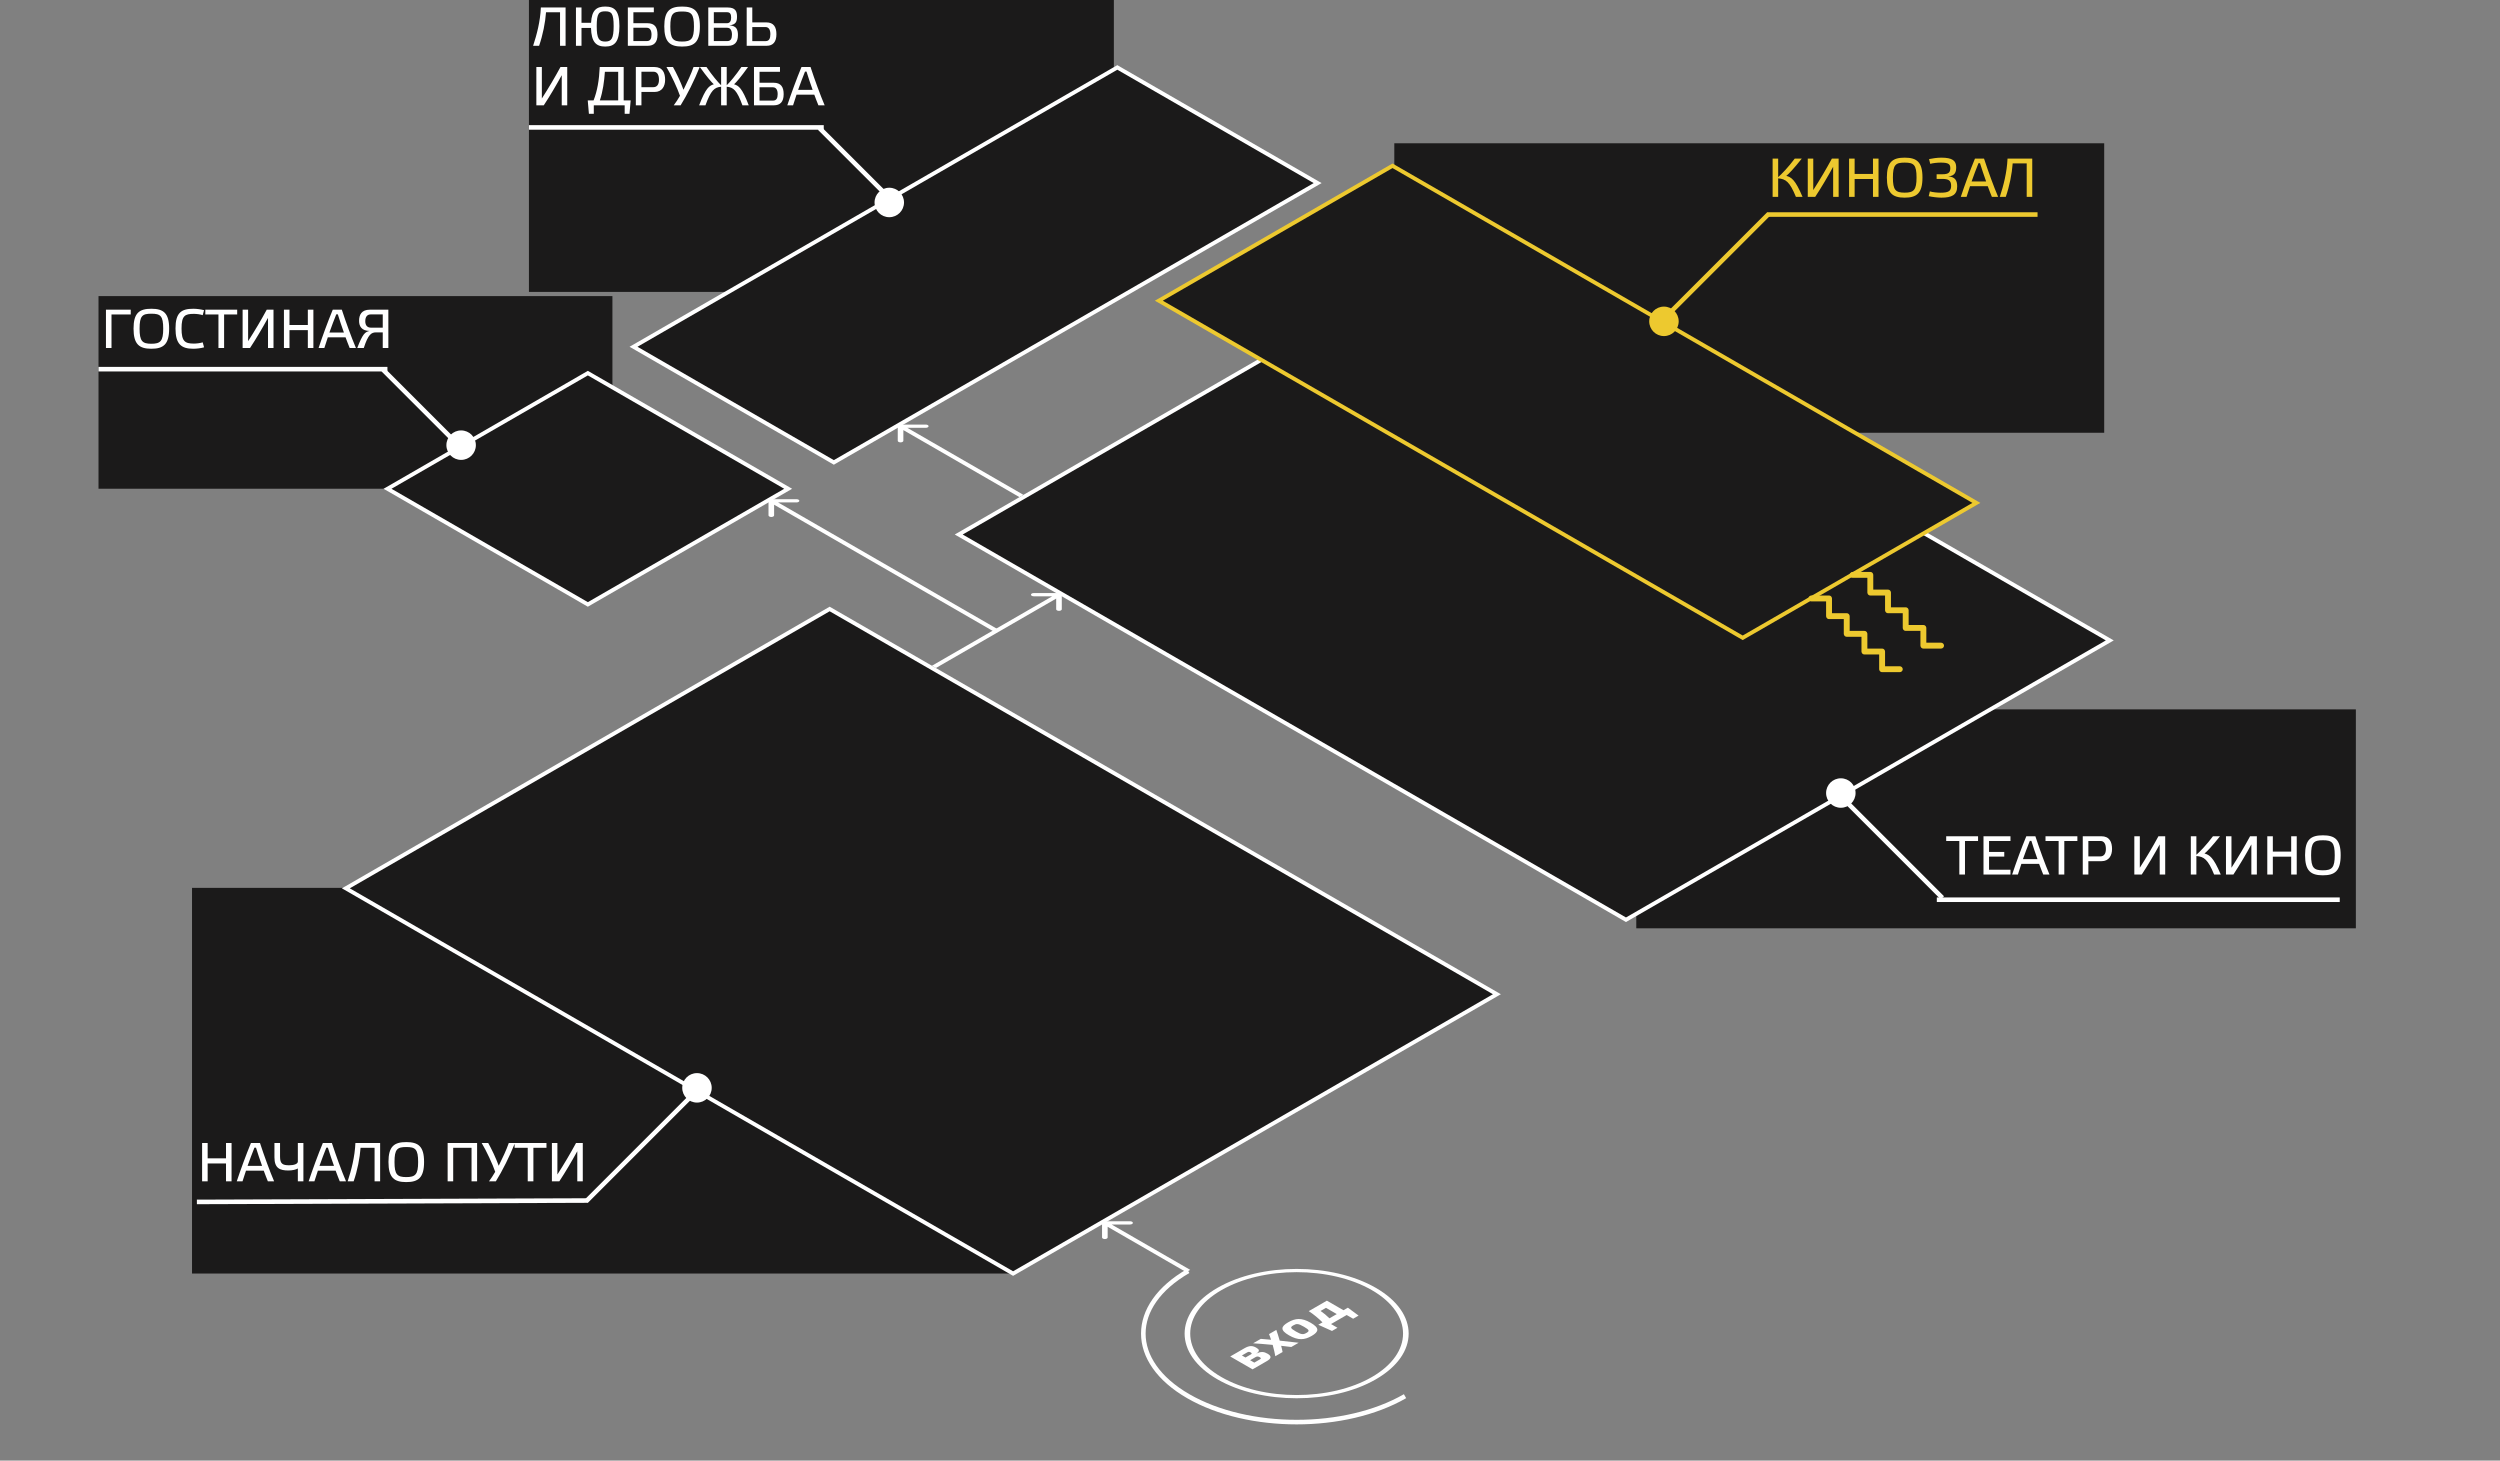 <svg class="rooms-svg-map" width="546" height="319" viewBox="0 0 546 319" fill="none"
  xmlns="http://www.w3.org/2000/svg">

  <rect x="0" y="0" width="546" height="319" fill="#808080" stroke="none"/>

  <!-- Начало пути -->
  <g fill="#1B1A1A" data-rooms-map="1">
    <rect height="84.231" width="179.329" fill="#1B1A1A" y="193.91" x="41.938" />
    <rect x="0.866" width="122.014" height="168.276" transform="matrix(0.866 -0.5 0.866 0.5 74.782 194.442)" stroke="white"/>
    <line x1="42.998" y1="262.5" x2="128.395" y2="262.196" stroke="white"/>
    <line x1="128.043" y1="262.343" x2="152.51" y2="237.876" stroke="white"/>
    <circle cx="152.219" cy="237.586" r="3.219" fill="white"/>
    <path d="M45.352 254.1H49.36V258H50.572V249.636H49.36V252.984H45.352V249.636H44.14V258H45.352V254.1ZM58.499 258H59.867C58.895 255.732 57.683 252.396 56.783 249.636H54.803C53.711 252.288 52.583 255.36 51.707 258H52.967C53.207 257.244 53.459 256.464 53.723 255.672H57.599C57.899 256.512 58.223 257.304 58.499 258ZM55.907 250.644C56.303 251.916 56.759 253.308 57.239 254.628H54.071C54.551 253.272 55.055 251.928 55.571 250.644H55.907ZM65.049 253.68C65.049 254.208 64.209 254.496 63.165 254.496C61.749 254.496 61.161 254.196 61.161 252.624V249.636H59.937V252.756C59.937 255.168 61.149 255.636 62.997 255.636C63.885 255.636 64.713 255.42 65.049 255.192V258H66.261V249.636H65.049V253.68ZM74.202 258H75.57C74.598 255.732 73.386 252.396 72.486 249.636H70.506C69.414 252.288 68.286 255.36 67.41 258H68.67C68.91 257.244 69.162 256.464 69.426 255.672H73.302C73.602 256.512 73.926 257.304 74.202 258ZM71.61 250.644C72.006 251.916 72.462 253.308 72.942 254.628H69.774C70.254 253.272 70.758 251.928 71.274 250.644H71.61ZM81.808 250.68V258H83.02V249.636H77.62C77.488 252.684 76.744 255.516 75.928 258H77.236C78.04 255.696 78.592 252.912 78.748 250.68H81.808ZM88.728 249.432C86.1 249.432 84.841 250.356 84.841 253.764C84.841 257.208 86.1 258.168 88.728 258.168C91.368 258.168 92.617 257.208 92.617 253.764C92.617 250.356 91.356 249.432 88.728 249.432ZM88.728 257.076C86.749 257.076 86.16 256.5 86.16 253.788C86.16 250.98 86.749 250.512 88.728 250.512C90.721 250.512 91.32 250.98 91.32 253.788C91.32 256.5 90.721 257.076 88.728 257.076ZM98.977 250.68H102.985V258H104.197V249.636H97.765V258H98.977V250.68ZM108.92 254.604C108.32 252.936 107.384 250.98 106.628 249.636H105.2C106.208 251.292 107.636 254.364 108.152 255.924C107.768 256.608 107.228 257.424 106.796 258H108.296C109.676 255.804 111.368 252.42 112.46 249.636H111.116C110.636 251.052 109.748 252.948 108.92 254.604ZM116.492 258V250.68H119.348V249.636H112.388V250.68H115.256V258H116.492ZM127.279 249.636H125.803C124.579 251.904 123.199 254.232 121.735 256.512V249.636H120.535V258H122.155C123.511 255.948 124.867 253.632 126.079 251.424V258H127.279V249.636Z" fill="white"/>
  </g>

  <!-- Гостиная -->
  <g fill="#1B1A1A" data-rooms-map="2">
    <rect height="42.072" width="112.237" fill="#1b1a1a" y="64.667" x="21.515" />
    <rect x="0.866" width="50.519" height="50.519" transform="matrix(0.866 -0.5 0.866 0.5 83.888 107.182)" stroke="white"/>
    <line x1="21.515" y1="80.627" x2="84.614" y2="80.627" stroke="white"/>
    <line x1="83.68" y1="80.773" x2="100.42" y2="97.514" stroke="white"/>
    <circle cx="100.711" cy="97.223" r="3.219" fill="white"/>
    <path d="M24.352 76V68.68H28.552V67.636H23.14V76H24.352ZM33.053 67.432C30.425 67.432 29.165 68.356 29.165 71.764C29.165 75.208 30.425 76.168 33.053 76.168C35.693 76.168 36.941 75.208 36.941 71.764C36.941 68.356 35.681 67.432 33.053 67.432ZM33.053 75.076C31.073 75.076 30.485 74.5 30.485 71.788C30.485 68.98 31.073 68.512 33.053 68.512C35.045 68.512 35.645 68.98 35.645 71.788C35.645 74.5 35.045 75.076 33.053 75.076ZM38.329 71.74C38.329 75.148 39.577 76.168 42.205 76.168C42.961 76.168 43.921 76.048 44.569 75.856L44.269 74.764C43.789 74.932 42.961 75.04 42.349 75.04C40.381 75.04 39.649 74.56 39.649 71.752C39.649 68.932 40.381 68.548 42.349 68.548C42.961 68.548 43.789 68.656 44.269 68.836L44.569 67.744C43.933 67.564 42.961 67.432 42.205 67.432C39.577 67.432 38.329 68.32 38.329 71.74ZM48.945 76V68.68H51.801V67.636H44.841V68.68H47.709V76H48.945ZM59.732 67.636H58.256C57.032 69.904 55.652 72.232 54.188 74.512V67.636H52.988V76H54.608C55.964 73.948 57.32 71.632 58.532 69.424V76H59.732V67.636ZM63.223 72.1H67.231V76H68.443V67.636H67.231V70.984H63.223V67.636H62.011V76H63.223V72.1ZM76.37 76H77.738C76.766 73.732 75.554 70.396 74.654 67.636H72.674C71.582 70.288 70.454 73.36 69.578 76H70.838C71.078 75.244 71.33 74.464 71.594 73.672H75.47C75.77 74.512 76.094 75.304 76.37 76ZM73.778 68.644C74.174 69.916 74.63 71.308 75.11 72.628H71.942C72.422 71.272 72.926 69.928 73.442 68.644H73.778ZM83.592 71.56H81.012C80.208 71.56 79.776 71.044 79.776 70.156C79.776 69.184 80.208 68.668 80.964 68.668H83.592V71.56ZM80.724 72.28C79.728 72.46 79.188 72.952 78.024 76H79.452C80.412 73.012 81.108 72.592 82.14 72.592H83.592V76H84.816V67.636H80.772C78.96 67.636 78.42 68.752 78.42 70.072C78.42 71.248 78.972 72.256 80.724 72.28Z" fill="white"/>
  </g>

  <!-- Любовь и дружба -->
  <g fill="#1B1A1A" data-rooms-map="3">
    <rect height="63.946" width="127.748" fill="#1b1a1a" y="-0.193" x="115.519" />
    <rect x="0.866" width="122.014" height="50.519" transform="matrix(0.866 -0.5 0.866 0.5 137.611 76.167)" stroke="white"/>
    <line x1="115.519" y1="27.83" x2="179.905" y2="27.83" stroke="white"/>
    <line x1="178.971" y1="27.977" x2="194.424" y2="43.429" stroke="white"/>
    <circle cx="194.219" cy="44.219" r="3.219" fill="white"/>
    <path d="M122.312 2.68V10H123.524V1.636H118.124C117.992 4.684 117.248 7.516 116.432 10H117.74C118.544 7.696 119.096 4.912 119.252 2.68H122.312ZM132.184 1.432C130.3 1.432 129.232 2.2 129.088 4.984H127V1.636H125.788V10H127V6.1H129.076C129.148 9.22 130.228 10.168 132.184 10.168C134.236 10.168 135.28 9.136 135.28 5.704C135.28 2.32 134.224 1.432 132.184 1.432ZM132.172 9.076C130.816 9.076 130.324 8.428 130.324 5.704C130.324 2.896 130.816 2.476 132.172 2.476C133.552 2.476 134.02 2.896 134.02 5.704C134.02 8.428 133.552 9.076 132.172 9.076ZM138.332 8.968V6.064H141.248C141.968 6.064 142.292 6.664 142.292 7.564C142.292 8.428 142.028 8.968 141.296 8.968H138.332ZM142.796 1.636H137.12V10H141.476C142.82 10 143.6 9.268 143.6 7.576C143.6 6.028 143.048 5.068 141.38 5.068H138.332V2.68H142.796V1.636ZM148.967 1.432C146.339 1.432 145.079 2.356 145.079 5.764C145.079 9.208 146.339 10.168 148.967 10.168C151.607 10.168 152.855 9.208 152.855 5.764C152.855 2.356 151.595 1.432 148.967 1.432ZM148.967 9.076C146.987 9.076 146.399 8.5 146.399 5.788C146.399 2.98 146.987 2.512 148.967 2.512C150.959 2.512 151.559 2.98 151.559 5.788C151.559 8.5 150.959 9.076 148.967 9.076ZM155.899 8.968V6.064H158.815C159.535 6.064 159.859 6.664 159.859 7.564C159.859 8.428 159.595 8.968 158.863 8.968H155.899ZM155.899 2.668H158.767C159.475 2.668 159.679 3.088 159.679 3.844C159.679 4.528 159.463 5.068 158.767 5.068H155.899V2.668ZM159.271 5.536C160.759 5.404 160.963 4.672 160.963 3.628C160.963 2.488 160.615 1.636 158.947 1.636H154.687V10H159.043C160.387 10 161.167 9.268 161.167 7.672C161.167 6.472 160.855 5.608 159.271 5.536ZM164.301 8.98V5.908H167.169C167.913 5.908 168.249 6.508 168.249 7.468C168.249 8.404 167.973 8.98 167.217 8.98H164.301ZM163.077 1.636V10H167.445C168.861 10 169.569 9.1 169.569 7.48C169.569 5.992 169.053 4.888 167.337 4.888H164.301V1.636H163.077ZM123.884 14.636H122.408C121.184 16.904 119.804 19.232 118.34 21.512V14.636H117.14V23H118.76C120.116 20.948 121.472 18.632 122.684 16.424V23H123.884V14.636ZM136.212 14.636H130.98C130.86 17.492 130.44 19.892 129.636 21.932H128.364L128.616 24.848H129.684V23H136.428V24.848H137.484L137.736 21.932H136.212V14.636ZM135.012 21.932H131.004C131.664 19.988 131.964 17.768 132.108 15.68H135.012V21.932ZM140.09 19.04V15.668H142.73C143.51 15.668 143.918 16.292 143.918 17.42C143.918 18.428 143.51 19.04 142.682 19.04H140.09ZM140.09 23V20.084H142.958C144.626 20.084 145.262 18.8 145.262 17.432C145.262 15.896 144.722 14.636 142.91 14.636H138.866V23H140.09ZM149.272 19.604C148.672 17.936 147.736 15.98 146.98 14.636H145.552C146.56 16.292 147.988 19.364 148.504 20.924C148.12 21.608 147.58 22.424 147.148 23H148.648C150.028 20.804 151.72 17.42 152.812 14.636H151.468C150.988 16.052 150.1 17.948 149.272 19.604ZM154.071 23C155.259 19.712 156.027 19.076 157.491 18.944V23H158.715V18.944C160.179 19.064 160.947 19.712 162.147 23H163.527C162.063 19.172 161.307 18.716 160.323 18.404C160.743 18.056 161.835 16.796 163.371 14.636H161.919C160.683 16.448 159.399 17.972 158.715 18.62V14.636H157.491V18.62C156.807 17.96 155.523 16.448 154.299 14.636H152.847C154.383 16.796 155.475 18.056 155.895 18.404C154.911 18.716 154.155 19.172 152.691 23H154.071ZM165.883 21.968V19.064H168.799C169.519 19.064 169.843 19.664 169.843 20.564C169.843 21.428 169.579 21.968 168.847 21.968H165.883ZM170.347 14.636H164.671V23H169.027C170.371 23 171.151 22.268 171.151 20.576C171.151 19.028 170.599 18.068 168.931 18.068H165.883V15.68H170.347V14.636ZM178.738 23H180.106C179.134 20.732 177.922 17.396 177.022 14.636H175.042C173.95 17.288 172.822 20.36 171.946 23H173.206C173.446 22.244 173.698 21.464 173.962 20.672H177.838C178.138 21.512 178.462 22.304 178.738 23ZM176.146 15.644C176.542 16.916 176.998 18.308 177.478 19.628H174.31C174.79 18.272 175.294 16.928 175.81 15.644H176.146Z" fill="white"/>
  </g>

  <!-- Театр и кино -->
  <g fill="#1B1A1A" data-rooms-map="4">
    <rect height="47.816" width="157.157" fill="#1b1a1a" y="154.927" x="357.364" />
    <rect x="0.866" width="122.014" height="168.276" transform="matrix(0.866 -0.5 0.866 0.5 208.635 117.17)" stroke="white"/>
    <line x1="511" y1="196.5" x2="423" y2="196.5" stroke="white"/>
    <line x1="424.22" y1="196.088" x2="402.328" y2="174.197" stroke="white"/>
    <circle cx="402.038" cy="173.199" r="3.219" fill="white"/>
    <path d="M429.152 191V183.68H432.008V182.636H425.048V183.68H427.916V191H429.152ZM433.195 182.636V191H439.087V189.956H434.407V187.088H437.731V186.056H434.407V183.68H439.087V182.636H433.195ZM446.242 191H447.61C446.638 188.732 445.426 185.396 444.526 182.636H442.546C441.454 185.288 440.326 188.36 439.45 191H440.71C440.95 190.244 441.201 189.464 441.466 188.672H445.342C445.642 189.512 445.966 190.304 446.242 191ZM443.65 183.644C444.046 184.916 444.502 186.308 444.982 187.628H441.814C442.294 186.272 442.798 184.928 443.314 183.644H443.65ZM450.843 191V183.68H453.699V182.636H446.739V183.68H449.607V191H450.843ZM456.098 187.04V183.668H458.738C459.518 183.668 459.926 184.292 459.926 185.42C459.926 186.428 459.518 187.04 458.69 187.04H456.098ZM456.098 191V188.084H458.966C460.634 188.084 461.27 186.8 461.27 185.432C461.27 183.896 460.73 182.636 458.918 182.636H454.874V191H456.098ZM472.88 182.636H471.404C470.18 184.904 468.8 187.232 467.336 189.512V182.636H466.136V191H467.756C469.112 188.948 470.468 186.632 471.68 184.424V191H472.88V182.636ZM485.016 191C483.396 187.172 482.544 186.716 481.464 186.404C481.932 186.056 483.144 184.796 484.848 182.636H483.312C481.92 184.496 480.432 186.056 479.688 186.68V182.636H478.476V191H479.688V186.956C481.344 187.088 482.208 187.676 483.564 191H485.016ZM492.896 182.636H491.42C490.196 184.904 488.816 187.232 487.352 189.512V182.636H486.152V191H487.772C489.128 188.948 490.484 186.632 491.696 184.424V191H492.896V182.636ZM496.387 187.1H500.395V191H501.607V182.636H500.395V185.984H496.387V182.636H495.175V191H496.387V187.1ZM507.314 182.432C504.686 182.432 503.426 183.356 503.426 186.764C503.426 190.208 504.686 191.168 507.314 191.168C509.954 191.168 511.202 190.208 511.202 186.764C511.202 183.356 509.942 182.432 507.314 182.432ZM507.314 190.076C505.334 190.076 504.746 189.5 504.746 186.788C504.746 183.98 505.334 183.512 507.314 183.512C509.306 183.512 509.906 183.98 509.906 186.788C509.906 189.5 509.306 190.076 507.314 190.076Z" fill="white"/>
  </g>

  <!-- Кинозал -->
  <g fill="#1B1A1A">
    <rect height="63.225" width="155.042" fill="#1b1a1a" y="31.291" x="304.516" />
    <rect x="0.866" width="58.93" height="147.248" transform="matrix(0.866 -0.5 0.866 0.5 252.342 66.106)" fill="#1B1A1A" stroke="#EDC92F"/>
    <line x1="445" y1="46.858" x2="385.942" y2="46.858" stroke="#EDC92F"/>
    <line x1="386.295" y1="46.712" x2="363.116" y2="69.891" stroke="#EDC92F"/>
    <circle cx="363.406" cy="70.181" r="3.219" fill="#EDC92F"/>
    <path d="M393.68 43C392.06 39.172 391.208 38.716 390.128 38.404C390.596 38.056 391.808 36.796 393.512 34.636H391.976C390.584 36.496 389.096 38.056 388.352 38.68V34.636H387.14V43H388.352V38.956C390.008 39.088 390.872 39.676 392.228 43H393.68ZM401.56 34.636H400.084C398.86 36.904 397.48 39.232 396.016 41.512V34.636H394.816V43H396.436C397.792 40.948 399.148 38.632 400.36 36.424V43H401.56V34.636ZM405.051 39.1H409.059V43H410.271V34.636H409.059V37.984H405.051V34.636H403.839V43H405.051V39.1ZM415.979 34.432C413.351 34.432 412.091 35.356 412.091 38.764C412.091 42.208 413.351 43.168 415.979 43.168C418.619 43.168 419.867 42.208 419.867 38.764C419.867 35.356 418.607 34.432 415.979 34.432ZM415.979 42.076C413.999 42.076 413.411 41.5 413.411 38.788C413.411 35.98 413.999 35.512 415.979 35.512C417.971 35.512 418.571 35.98 418.571 38.788C418.571 41.5 417.971 42.076 415.979 42.076ZM422.959 39.076H424.243C425.599 39.076 426.127 39.46 426.127 40.6C426.127 41.692 425.587 42.088 423.847 42.088C423.127 42.088 422.095 41.992 421.483 41.8L421.231 42.844C421.963 43.012 423.139 43.168 424.003 43.168C426.307 43.168 427.447 42.556 427.447 40.72C427.447 39.52 427.075 38.608 425.491 38.536C426.979 38.404 427.231 37.564 427.231 36.52C427.231 35.092 426.391 34.432 424.003 34.432C423.043 34.432 421.999 34.6 421.303 34.744L421.567 35.788C422.107 35.62 423.127 35.512 423.847 35.512C425.563 35.512 425.947 35.848 425.947 36.724C425.947 37.684 425.539 38.056 424.231 38.056H422.959V39.076ZM435.027 43H436.395C435.423 40.732 434.211 37.396 433.311 34.636H431.331C430.239 37.288 429.111 40.36 428.235 43H429.495C429.735 42.244 429.987 41.464 430.251 40.672H434.127C434.427 41.512 434.751 42.304 435.027 43ZM432.435 35.644C432.831 36.916 433.287 38.308 433.767 39.628H430.599C431.079 38.272 431.583 36.928 432.099 35.644H432.435ZM442.632 35.68V43H443.844V34.636H438.444C438.312 37.684 437.568 40.516 436.752 43H438.06C438.864 40.696 439.416 37.912 439.572 35.68H442.632Z" fill="#EDC92F"/>

    <path d="M407.813 138.31C407.826 138.337 407.833 138.377 407.833 138.431V141.65H411.052C411.213 141.65 411.351 141.7 411.465 141.801C411.579 141.902 411.649 142.026 411.676 142.173C411.689 142.2 411.696 142.24 411.696 142.294V145.513H414.915C415.09 145.513 415.241 145.577 415.368 145.704C415.495 145.832 415.559 145.983 415.559 146.157C415.559 146.332 415.495 146.482 415.368 146.61C415.241 146.737 415.09 146.801 414.915 146.801H411.052C410.891 146.801 410.754 146.751 410.64 146.65C410.526 146.549 410.455 146.425 410.428 146.278C410.415 146.251 410.408 146.211 410.408 146.157V142.938H407.189C407.028 142.938 406.891 142.888 406.776 142.787C406.662 142.686 406.592 142.562 406.565 142.415C406.552 142.388 406.545 142.348 406.545 142.294V139.075H403.326C403.165 139.075 403.027 139.024 402.913 138.924C402.799 138.823 402.729 138.699 402.702 138.551C402.689 138.525 402.682 138.484 402.682 138.431V135.211H399.463C399.302 135.211 399.164 135.161 399.05 135.061C398.936 134.96 398.866 134.836 398.839 134.688C398.825 134.661 398.819 134.621 398.819 134.568V131.348H395.599C395.425 131.348 395.274 131.285 395.147 131.157C395.019 131.03 394.956 130.879 394.956 130.704C394.956 130.53 395.019 130.379 395.147 130.252C395.274 130.124 395.425 130.061 395.599 130.061H399.463C399.624 130.061 399.761 130.111 399.875 130.211C399.989 130.312 400.06 130.436 400.086 130.584C400.1 130.611 400.106 130.651 400.106 130.704V133.924H403.326C403.487 133.924 403.624 133.974 403.738 134.075C403.852 134.175 403.923 134.299 403.95 134.447C403.963 134.474 403.97 134.514 403.97 134.568V137.787H407.189C407.35 137.787 407.487 137.837 407.601 137.938C407.715 138.038 407.786 138.162 407.813 138.31Z" fill="#EDC92F"/>
    <path d="M416.827 133.159C416.84 133.186 416.847 133.226 416.847 133.28V136.499H420.066C420.227 136.499 420.365 136.55 420.479 136.65C420.593 136.751 420.663 136.875 420.69 137.022C420.703 137.049 420.71 137.089 420.71 137.143V140.362H423.929C424.104 140.362 424.255 140.426 424.382 140.554C424.51 140.681 424.573 140.832 424.573 141.006C424.573 141.181 424.51 141.332 424.382 141.459C424.255 141.586 424.104 141.65 423.929 141.65H420.066C419.905 141.65 419.768 141.6 419.654 141.499C419.54 141.399 419.469 141.275 419.443 141.127C419.429 141.1 419.422 141.06 419.422 141.006V137.787H416.203C416.042 137.787 415.905 137.737 415.791 137.636C415.677 137.535 415.606 137.411 415.579 137.264C415.566 137.237 415.559 137.197 415.559 137.143V133.924H412.34C412.179 133.924 412.041 133.873 411.927 133.773C411.813 133.672 411.743 133.548 411.716 133.401C411.703 133.374 411.696 133.334 411.696 133.28V130.061H408.477C408.316 130.061 408.178 130.01 408.064 129.91C407.95 129.809 407.88 129.685 407.853 129.537C407.84 129.511 407.833 129.47 407.833 129.417V126.197H404.614C404.439 126.197 404.288 126.134 404.161 126.006C404.033 125.879 403.97 125.728 403.97 125.554C403.97 125.379 404.033 125.228 404.161 125.101C404.288 124.973 404.439 124.91 404.614 124.91H408.477C408.638 124.91 408.775 124.96 408.889 125.061C409.003 125.161 409.074 125.285 409.101 125.433C409.114 125.46 409.121 125.5 409.121 125.554V128.773H412.34C412.501 128.773 412.638 128.823 412.752 128.924C412.866 129.024 412.937 129.148 412.964 129.296C412.977 129.323 412.984 129.363 412.984 129.417V132.636H416.203C416.364 132.636 416.502 132.686 416.616 132.787C416.73 132.888 416.8 133.012 416.827 133.159Z" fill="#EDC92F"/>
  </g>

  <!-- Стрелочки -->
  <path d="M231.895 129.878C231.895 129.683 231.621 129.525 231.283 129.525L225.771 129.525C225.433 129.525 225.159 129.683 225.159 129.878C225.159 130.074 225.433 130.232 225.771 130.232L230.67 130.232L230.67 133.06C230.67 133.255 230.944 133.414 231.283 133.414C231.621 133.414 231.895 133.255 231.895 133.06L231.895 129.878ZM204.399 145.898L231.716 130.128L230.85 129.628L203.533 145.398L204.399 145.898Z" fill="white"/>
  <path d="M168.454 109.023C168.116 109.023 167.841 109.181 167.841 109.377L167.841 112.558C167.841 112.754 168.116 112.912 168.454 112.912C168.792 112.912 169.066 112.754 169.066 112.558L169.066 109.73L173.965 109.73C174.303 109.73 174.578 109.572 174.578 109.377C174.578 109.181 174.303 109.023 173.965 109.023L168.454 109.023ZM218.057 137.513L168.887 109.127L168.021 109.627L217.191 138.013L218.057 137.513Z" fill="white"/>
  <path d="M196.681 92.728C196.343 92.728 196.069 92.886 196.069 93.081L196.069 96.263C196.069 96.458 196.343 96.617 196.681 96.617C197.019 96.617 197.294 96.458 197.294 96.263L197.294 93.435L202.193 93.435C202.531 93.435 202.805 93.277 202.805 93.081C202.805 92.886 202.531 92.728 202.193 92.728L196.681 92.728ZM223.52 108.076L197.114 92.831L196.248 93.331L222.654 108.576L223.52 108.076Z" fill="white"/>
  <path d="M241.299 266.723C240.96 266.723 240.686 266.882 240.686 267.077L240.686 270.259C240.686 270.454 240.96 270.612 241.299 270.612C241.637 270.612 241.911 270.454 241.911 270.259L241.911 267.431L246.81 267.431C247.148 267.431 247.422 267.272 247.422 267.077C247.422 266.882 247.148 266.723 246.81 266.723L241.299 266.723ZM259.943 277.34L241.732 266.827L240.866 267.327L259.077 277.84L259.943 277.34Z" fill="white"/>
  <circle r="19.477" transform="matrix(0.866 -0.5 0.866 0.5 283.185 291.257)" stroke="white"/>
  <path d="M306.859 304.925C293.784 312.473 272.585 312.473 259.51 304.925C246.434 297.376 246.434 285.138 259.51 277.59" stroke="white"/>
  <path d="M273.938 297.594L273.033 297.071L274.214 296.389C274.5 296.224 274.767 296.202 275.129 296.411C275.462 296.604 275.424 296.736 275.158 296.89L273.938 297.594ZM271.233 296.032L272.404 295.355C272.652 295.212 272.852 295.196 273.157 295.372C273.443 295.537 273.433 295.663 273.186 295.806L272.014 296.483L271.233 296.032ZM274.329 295.663C275.234 295.064 275.043 294.723 274.357 294.327C273.595 293.887 272.9 293.815 271.785 294.459L268.68 296.252L273.557 299.067L276.691 297.258C277.596 296.736 277.825 296.219 276.844 295.652C276.082 295.212 275.396 295.091 274.329 295.663ZM283.624 293.256C282.567 293.118 281.014 292.948 279.49 292.794C279.233 291.908 278.956 291.012 278.747 290.451L277.156 291.369C277.27 291.666 277.451 292.101 277.594 292.601C276.746 292.519 275.927 292.442 275.355 292.409L273.679 293.377C274.688 293.432 276.327 293.564 277.956 293.723C278.213 294.686 278.451 295.659 278.528 296.198L280.118 295.28C280.061 294.939 279.947 294.466 279.804 293.921C280.661 294.009 281.443 294.097 282.014 294.185L283.624 293.256ZM286.468 291.768C288.059 290.849 288.25 290.046 286.249 288.892C284.258 287.742 282.905 287.885 281.324 288.798C279.771 289.694 279.514 290.481 281.505 291.63C283.505 292.785 284.896 292.675 286.468 291.768ZM282.467 289.458C283.162 289.057 283.515 289.029 284.792 289.766C286.02 290.475 286.02 290.706 285.325 291.108C284.639 291.504 284.239 291.504 283.01 290.794C281.734 290.057 281.781 289.854 282.467 289.458ZM285.828 286.352C286.933 287.067 287.943 287.924 288.829 288.799L287.915 289.327L290.906 290.68L292.106 289.987L290.696 289.173L294.116 287.199L295.526 288.012L296.717 287.325L294.374 285.598L293.411 286.154L289.791 284.064L285.828 286.352ZM289.591 285.631L291.954 286.995L290.353 287.919C289.744 287.314 289.039 286.731 288.41 286.313L289.591 285.631Z" fill="white"/>
</svg>

